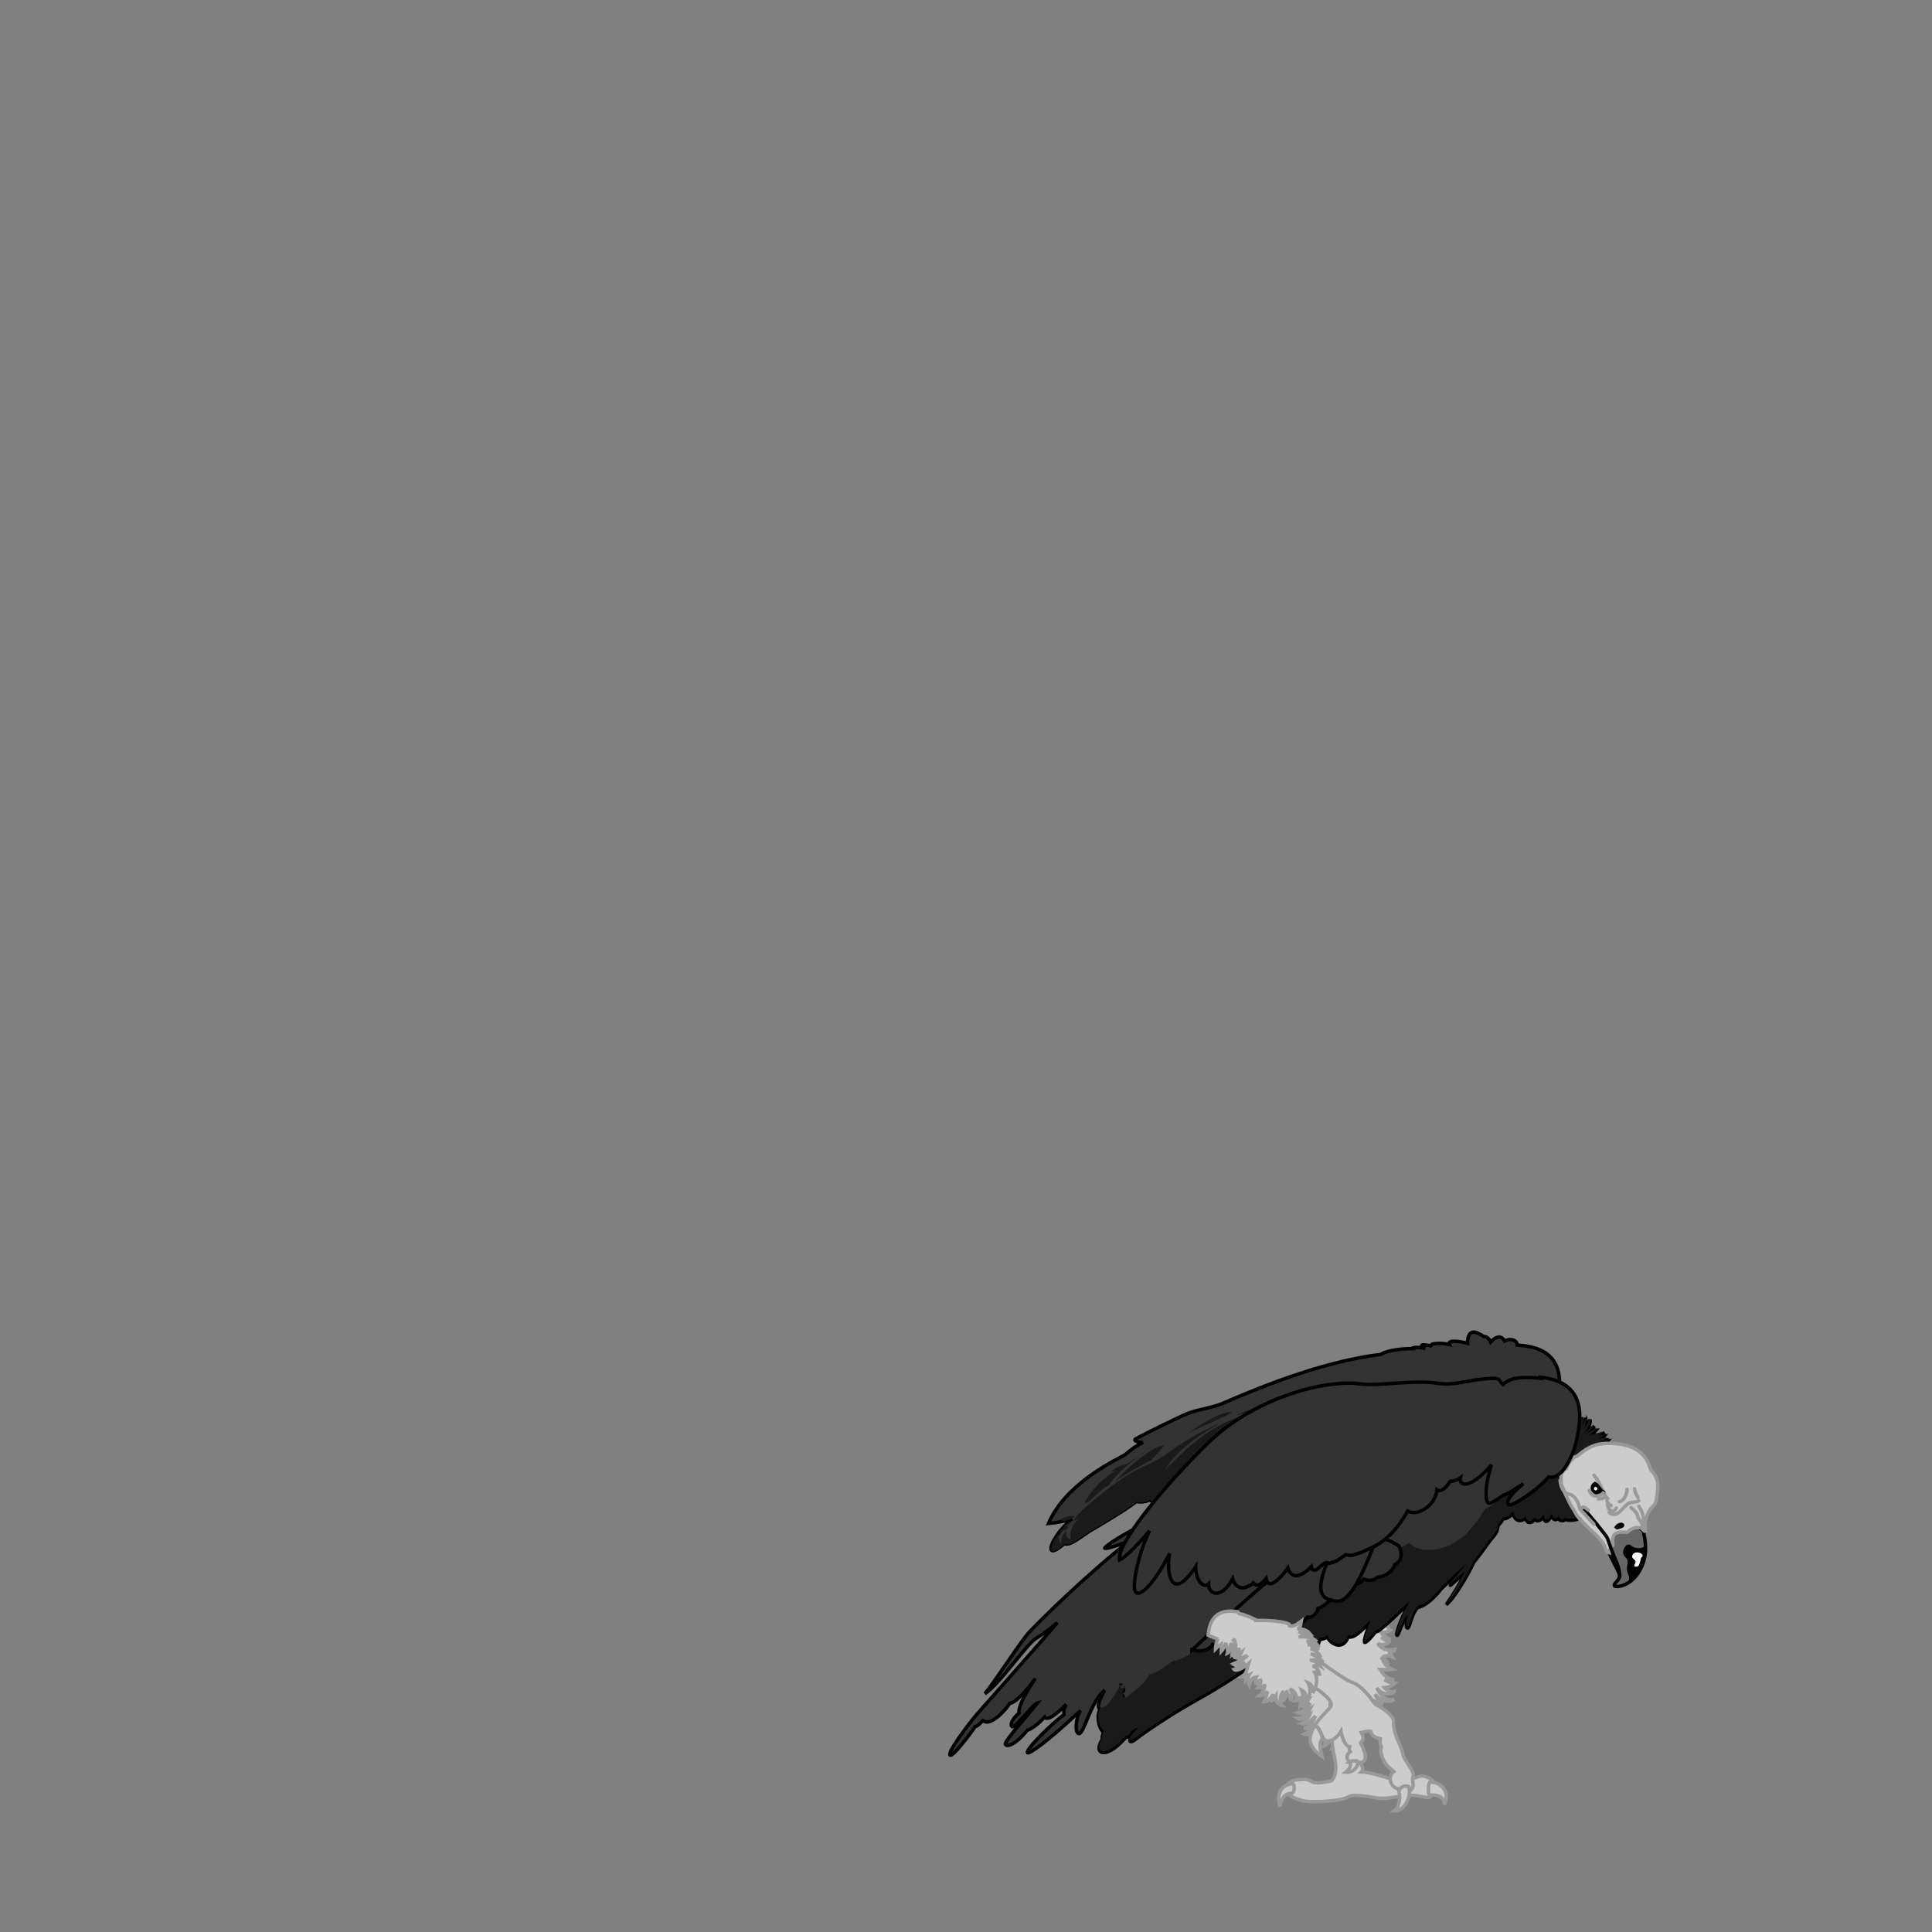 <?xml version="1.0" encoding="UTF-8" standalone="no"?>
<svg xmlns="http://www.w3.org/2000/svg" id="pet_vulture" width="560" height="560">
  <rect width="100%" height="100%" fill="#808080" stroke="none"/>
  <g id="g4086-8" style="display:inline;enable-background:new">
    <path id="path2640-0-4" d="M403.3 467.3c-1.3 2-1.7 4.4-.3 5.2-.7.6-2.3.8-2.7.7.8 1 2 1.8 2.8 2-.7 0-2.2-.4-2.7-.7.6.7 1.8 1.3 2.2 1.5-.7.8-2.6 1-3.3.3 1 1.5 2.3 2.3 5 1.8-.3.7-1.3 1-2 1 .7.2 1 .7 1.3 1.2-1-.4-2.5-.6-3 .3 1 .4 1.6.8 1.6 2-.2-.7-.8-1-1.2-1 .4 1 1.5 1.8 2.5 2.3-1.5.2-2.6 0-3.4 0 .6.8 1 2.4 4 3-1 .3-2 .2-2.8 0 .8.5 2 1 3 1-.6.7-2 1.3-3 1.3.5.6 1.6 1.4 3 1 0 .6-3.6 1.8-5.2-1 1 2.3 2.7 4 5 3.4-1.3 1-3.8.7-5.5-1.5.7 1.8 1.6 2.5 2.3 2.8-.6 0-2.4-.4-3-1.2.2.7 1.7 2.8 2.5 3.3-.4.3-1.7.4-2.8 0 .6.4 1 2.2 1 3.5-1.3-1.7-4-2.3-4.5-2-.6.2 0 3 .8 3.6-.5 0-2 .3-3-1 0 .7 2 2.6 1.3 3.8-.6-1.4-1.6-1.7-2.3-2-.4 1.2-.5 2.6 0 3-.6.7-2.5-1-2.6-1.6 0 .7-.8 3.5-2.2 3.6.4-.7.6-3 .3-4-.8 1.5-1.8 3-2.6 3.2.4-.8.6-2.5.2-3.2-1.3.3-2.3 1.6-2.5 2.5-.3-.8-.3-2.5.5-3.4-2 .5-3.4 1-4 .7 1.7-.8 2.5-2 3-3.2-.8 1-1.7 1.7-3 1.5 1.2-.4 2.2-1 3.3-3.6-1.6 1.8-3 2.5-4 2.2 1-.3 2-1.7 2.3-2.5-1.3 1-2.8 1.5-3.5 1 1 0 3-1.3 3.7-2.8-1.4 1-2.7 1.5-3.6 1.2 1-.3 2.6-1 3.6-2.8-1.4 1-2 1-2.8.8 1-.2 2-1.3 2.4-2-.8.3-1.8.7-2.8.3 1-.5 2.4-1.3 2.8-2-.8.2-1.7 0-2.6-.3.3-.2 4.8-5.7 1.4-14.3-3.5-8.4 20.6-13.8 25.7-8.7z" style="fill:#cccccc;fill-opacity:1;stroke:#999999;stroke-width:1px;stroke-linecap:butt;stroke-linejoin:miter;stroke-opacity:1"/>
    <path id="path2642-7-1" d="M392.7 493.2c0 6.3 0 15.5 1.3 17.4 1.4 2 1 2.6.6 3 2 0 5 1 6.2 1.3 1.2.3 5.4 2 10 .2 2-1 4.2.6 5 1.6.6 1-.3 4.4-1.8 4.3-1.5 0-3.8-1-7.2-.5-3.5.6-6 1-8 .6-2-.3-6.6-1.2-8-.3-1.3 1-6.8 1.5-11 1.4-2.8 0-5.6-1.4-6.4-2.2-1-1-1.2-4 3.5-4.2 4.5-.4 1.6 2 9 .4 0 0 2-1.7 1-6.3s-1.6-12-1.3-17c0-1.6 6.4-1.8 7 .5z" style="fill:#cccccc;fill-opacity:1;stroke:#999999;stroke-width:1px;stroke-linecap:butt;stroke-linejoin:miter;stroke-opacity:1"/>
    <path id="path2806-6-1" d="M375 517c-2.8 0-5.4 2.2-4 6.6.5-3.2 2.4-4 3.5-3.8.7-.3.8-2 .4-2.8z" style="fill:#cccccc;fill-opacity:1;stroke:#999999;stroke-width:1px;stroke-linecap:butt;stroke-linejoin:miter;stroke-opacity:1"/>
    <path id="path2808-4-4" d="M414.5 516.5c2.7 0 6 2.4 4.2 6.6-.2-3-3-2.8-4.3-2.8-.6-.4-.4-3 0-3.7z" style="fill:#cccccc;fill-opacity:1;stroke:#999999;stroke-width:1px;stroke-linecap:butt;stroke-linejoin:miter;stroke-opacity:1"/>
    <path id="path2560-6-0" d="M418.7 403.6c-2.3-.3-4.8-.4-7.5-.3-25 1-54.3 16-80 38.7-5.2 2.4-10.7 6-11 6.7-.2.7 6.2-1.6 7.5-2.3-12.5 9.8-25.3 22.4-29.2 26.5-2.3 2.3-9.4 13.5-13 18 3.8-2.2 12-14.3 14.8-16 2.6-1.6 5.8-4.2 6.2-4.6-4.8 5.7-22 25-23 26.2-1 1-8.2 10.2-8.2 12 0 2 6.5-6.6 7.3-8 1-.2 1.7-1.3 2.3-1.8 2.3 2 7-3.6 7.8-5 2 0 6.8-6.2 7.4-7.2-4 6-5 8.8-4.7 10-2.3 2-2.7 3.6-2 4 .7.5 6.3-6.8 7.4-7-4 5-9.5 11-9.4 12 0 .8 2.3 1 6.4-4 1.8-.5 4.3-3 5-3.8 1 1.7 5.6-3 6.3-3.7-.7 1-.8 2.4-.7 3-4 3-11 10-10.6 11 .2.8 6.2-3.5 15.4-12.2-1.4 2.2-1.8 6.6-.4 6.7 1.4 0 3.3-9.2 7.4-12.6-2.7 5-1.7 5.3-1.3 5.6-1 1.2-.8 5 1 6.7-.2.5-.6 1.3-.3 1.8-.8 1.2-1.4 2.8-.8 3.5.4.8 3 1.3 7.6-4 1.2.3 1-1.6 3.7-2.4-1.6 1.5-2.8 3-2.6 3.5.2.5.7.3 2.4-1 1.7-1.4 10-7 17.2-11 7.4-4 12.7-8 15-9.2 2.2-1 19.4-.8 20.4-8.2 1 0 2-.5 2.3-.8 0 1.3 4.3 4.8 6 0 1.4.7 3.8-1.6 6.5-4.4-1 2.2-2 5.4-1.8 6 .3.6 2.7-2.3 3.2-3 1 .5 8.4-7.4 10-8.4-2 3-4.3 9-3.8 9.4.5.4 1-3.4 3.3-5.7-.3 1-1 3.5-.2 3.6.7 0 1-4 3-6 3-.5 6.3-4.8 6.8-5.4.6-.5 5.4-5.4 7.4-6.7-1.5 1.4-4.4 5-4.8 5.7-.4.5 3.3-3 4.3-3.6-1.3 2.7-3.7 6.7-5.5 9.2 2-1.4 6.2-8.3 8-12.3 2.3-2.7 4.4-6 5-6.6.6-.8 2-2 2-4 .6-.5 1.4-1.6 1.4-2 1 .3 2.6-1 3-1.6.3 2 2 3 3.7 1.3 0 2 2 1.6 2.4.5.6.6 1.8.8 2.8-1 0 2 1 2.3 2.3-.2.2 1.4 1.2 1.7 2 .7 0 1.2 1.6 1 2 .5 1 .5 2.5.2 3.3 0 2-2 3-5.7 3-9.4 1-6 4-11.4 4.2-11.5.2 0 1.2-1 1.7-1.7l-2 .5c.3 0 1.2-.4 1.6-1h-2c.5-.2 1.3-.7 1.5-1l-2 .4c.5-.3 1.4-.8 2-1.4-.6.3-3.5 1-4.4 1.2.7-.6 1.2-1 2-2-.4 0-2 1.2-2.8 1.5.3-.4 1.5-1.3 2.2-2.6l-3.2 2.8c.8-.8 2.2-3 2-4.7-.5 1.3-1 2-1.6 2.7.3-.6.6-2.2.3-3.3 0 .4-.7 2-1.3 3 .2-1 .4-2.2 0-3 0 .7-1 2.5-2 3-.3 1 .6-2 0-3 0 .5-1 1.8-2.2 3.4 0-1-.3-2.7-1-3.2 0 1.4 0 3.2-.7 4.7 0-.6-.4-3-1.2-4 0 1 0 3.6-.6 5-.2-.3-1.3-2.3-1.5-3.7-.6.7-1 3.7-.7 4.5-.7-.4-1.2-1.3-1.6-2.5-.3.5-.6 2.6 0 4-.5 0-1.4-1-1.8-2.3-.3.6.2 2.4.3 3.7-.5-.3-1.6-1.5-2-2.3.3 1.4.3 2 1.7 4.5-.3 0-.6-.3-.8-.4 0-.3 0-.3-.2 0 0-.2 0-.3-.2-.4-2-2.8-6.6-15.2-24.5-17.7h-1zm41.2 6.8zm-135 78V488zm0 1v.2zm.8.6s0 .2-.2.3v0s0-.2.2-.3zm-.4 1V491.2zm0 .8h.2V492z" style="fill:#333333;stroke:#000000;stroke-width:1px;stroke-linecap:butt;stroke-linejoin:miter;stroke-opacity:1"/>
    <path id="path2594-9-3" d="M460 410.3c0 .4-.7 2-1.4 3 .3-.8.5-2 .2-2.8 0 .6-1 2.4-2 3-.5 1 .5-2 0-3.2-.2.6-1 2-2.3 3.5 0-1-.3-2.7-1.2-3.2.3 1.4.3 3.2-.5 4.7 0-.6-.4-3-1.2-4 0 1 0 3.6-.6 5-.2-.3-1.3-2.3-1.5-3.7-.6.7-1 3.7-.7 4.5-.7-.4-1.2-1.3-1.6-2.5-.3.5-.6 2.6 0 4-.5 0-1.4-1-1.8-2.3-.3.6.2 2.4.3 3.7-.5-.3-1.6-1.5-2-2.3.3 1.4.3 2 1.7 4.5-.3 0-.6-.3-.8-.4-.2-.7-.2.4-.3.7l-1.6 2.6c-.5 1-1.2 2-2 2.8l-2 2.6-2.3 2.4c-.8.8-1.5 1.5-2.3 2-.6.7-1.3 1.2-2 1.6-.5.4-1 .7-1.6.8l-1.4 2.2-1.4 2-1.5 1.7-1.4 1.6-1.6 1.2-1.5 1-1.6 1c-.6 0-1 .4-1.6.5l-1.6.5-1.4.2h-2.8l-1.2-.3c-.4 0-.8-.2-1.2-.4l-1-.6-1-.7-1 .8-1 .4-1.3.2h-1.2c-.7 0-1.4-.3-2-.5l-1.8-.8-1.6-.5-1.6-.4c-.5 0-1 0-1.6-.2-.5 0-1 0-1.6.2-1 0-2 .2-3 .5-1 .2-2 .6-3 1L385 449c-1 .4-1.6 1-2.3 1.3l-1.7 1.4-1 1c-.5.7-1.5 1.8-3 3.2l-4.6 4.2c-1 .8-1.7 1.5-2.6 2-.8.8-1.6 1.3-2.4 1.8-.7.5-1.4 1-2 1.2-.3 0-.5.2-.8.3h-.6c0 .2-.5.6-1 1-.5.6-1 1.2-2 1.8l-2.4 1.7-1.4.7-1.4.4-2 2-2 1.8-4.8 3.3c-1.5 1-3 2-4.3 2.5l-1.7.7c-.5 0-1 .2-1.3.3l-2.4 1.8-2 1.2-2.2.8c-.4.8-1 1.7-1.8 2.6L329 490l-2 1.6-.7.4h-.4c-.2 0-.3-.2-.4-.3l-.2-.7c0-.3 0-.6.2-1l.8-1.6-1 1h-.2-.2v-.8c0-.5 0-1 .2-1.4l-1 2.3-1 1.7-1 1.5-.7 1-.8.7c-.3 0-.5.3-.7.4l-1 .3c-1 1-.8 5 1 6.6-.2.5-.6 1.3-.3 1.8-.8 1.2-1.3 2.8-.8 3.5.4.8 3 1.3 7.6-4 1.2.3 1-1.6 3.7-2.4-1.6 1.5-2.8 3-2.6 3.5.2.5.7.3 2.4-1 1.7-1.4 10-7 17.2-11 7.4-4 12.8-8 15-9.2 2.2-1 19.4-.7 20.4-8.2 1 0 2-.4 2.3-.8 0 1.4 4.3 4.8 6 0 1.4.7 3.8-1.6 6.5-4.4-1 2.2-2 5.4-1.8 6 .3.6 2.7-2.3 3.2-3 1 .5 8.4-7.4 10-8.4-2 3-4.3 9-3.8 9.4.5.4 1-3.4 3.3-5.7-.3 1-1 3.5-.2 3.6.7 0 1-4 3-6 3-.5 6.3-4.8 6.8-5.4.6-.5 5.4-5.4 7.4-6.7-1.5 1.4-4.4 5-4.8 5.7-.4.5 3.3-3 4.3-3.6-1.3 2.7-3.7 6.7-5.5 9.2 2-1.4 6.2-8.3 8-12.3 2.3-2.7 4.4-6 5-6.6.6-.8 2-2 2-4 .6-.5 1.4-1.6 1.4-2 1 .3 2.6-1 3-1.6.3 2 2 3 3.7 1.3 0 2 2 1.6 2.4.5.6.6 1.8.8 2.8-1 0 2 1 2.3 2.3-.2.2 1.4 1.2 1.7 2 .7 0 1.2 1.6 1 2 .5 1 .5 2.5.2 3.3 0 2-2 3-5.7 3-9.4 1-6 4-11.4 4.2-11.5.2 0 1.2-1 1.7-1.7-.3.2-1.3.5-2 .5.3 0 1.2-.4 1.6-1h-2c.5-.2 1.3-.7 1.5-1l-2 .4c.5-.3 1.4-.8 2-1.4-.5.3-3.5 1-4.4 1.2.7-.6 1.2-1 2-2-.4 0-2 1.2-2.8 1.5.4-.4 1.5-1.3 2.2-2.6l-3.2 2.8c.8-.8 2.2-3 2-4.7-.5 1.3-1 2-1.6 2.7.3-.6.6-2.2.3-3.4z" style="fill:#1a1a1a;stroke:none"/>
    <path id="path2589-6-1" d="M345.5 478.2c3.5 1 5.7-.7 6-1.5 2.7 1.7 7.7 1.3 8.5-2 2 .7 3-.5 3-1.5 3.4 1.6 6.5 0 8-2 3.6 2.4 7.3-1.6 8-2.5 2 .4 3-2 3-2.5 3-1 5-4 5.3-5 2.2-.6 6.5-1.5 8-3.5 2.3 1 3.7-.3 4-.6 2.2 0 4.5-1.8 5-3.6 1.8-.8 2.4-3 1.2-5.4-18-11.8-41.5 13-60 30.2z" style="fill:#333333;fill-opacity:1;stroke:#000000;stroke-width:1px;stroke-linecap:butt;stroke-linejoin:miter;stroke-opacity:1"/>
    <path id="path2587-3-5" d="M384.4 453z" style="fill:#333333;stroke:#000000;stroke-width:1px;stroke-linecap:butt;stroke-linejoin:miter;stroke-opacity:1"/>
    <path id="path2558-6-9" d="M452 403.5c.5-6.5-.8-13-12.2-13.6 0-1.3-1.7-2.2-3.7-1.2-.4-.8-1.6-2.3-4 .3-.3-.7-1.2-1.8-2-1.6-2.4-1.6-4.7-2.4-4.7 2-2-.6-6-1.2-5.3.3-2.5-.6-6.3-.3-5 .5-1.5-.3-4.6-1-2 .7-2.3-.7-4-.2-3.8 0-4.6 0-8.4 1-9 1.7-18 2-39.2 11.3-45.5 14-3 1.4-7 1.8-10.3 3-3.3 1.3-14.6 7-15.4 7.5-.7.6 1 1 2.2 1-4 2-4.4 3.3-6 4-1.3.8-16.5 7.8-21.4 19.5 2.3-.2 4.8-.7 6.8-1.4-6.8 6-8.4 12.8-2.2 7.2 1.7 1 6-3 8-4 1.8-1 11.8-7 12.8-8.2 1.2.3 3 .2 4-.6.8 1.6 2.7 0 9-6.3-4.3 4.6-7.5 8.6-6 8.3 2.5-.4 6.5-2.8 9.4-5.4-1.2 1.4-3.6 5.6-2 6 2.2.3 7.5-5.8 9-7-3.8 8.3 3 2.5 6.5-1 0 2.6 1.3 3.3 6.3-1 32.4 5 85.4-13 86.6-24.8z" style="fill:#333333;stroke:#000000;stroke-width:1px;stroke-linecap:butt;stroke-linejoin:miter;stroke-opacity:1"/>
    <g id="g4051-2">
      <path id="path2448-0-4" d="M357 409.2c-4.4.3-10 4.5-13.2 6.6 4.7-2.7 11.7-5 13.3-6.6z" style="fill:#1a1a1a;stroke:none"/>
      <path id="path2450-7-3" d="M337.4 419c-.7 1-3.5 4.2-4 4.4-.7.3-6.6 3.4-10.2 6 4.2-4.6 10.6-10 14.2-10.5z" style="fill:#1a1a1a;stroke:none"/>
      <path id="path2452-2-9" d="M331.5 421c-2.7 2-7.7 5.8-10 9.4-3.7 2-5.4 5.4-7.2 5.2 2.3-4 5.7-7.8 9.8-9.5-1.2.4-1.6.5-2 .4 1.6-1.3 3.3-2 4-2 1.2-.4 4.8-3.2 5.5-3.3z" style="fill:#1a1a1a;stroke:none"/>
      <path id="path2454-6-1" d="M394.4 403.4c-10-1-23.8 2-25 2.4l-11 4.3c1 0 3.3-.8 4.8-1.4-1 1-3 1.5-5.2 2.4-10 4-15 9.8-20.2 14.8 3.7-6.7 13-11.5 15.6-13.4-2.7 1.4-7 3-14.4 8.3-7.3 5.2-7.5 3-16.6 9.8-9 6.8-10.7 9-11.3 10.4l1.7-1c-2.3 2.3-3 4.8-2.4 6.3-.2 0-2-.8-1.2-2.5-.5 0-1.6 1.5-1.6 3.7-2-3 0-3.6 1.8-4.3 0-1.5.7-2.3 1.4-3-6.8 6-8.4 13-2.2 7.3 1.7 1 6-3 8-4 1.8-1 11.8-7 12.8-8.2 1.2.3 3 .2 4-.6.8 1.6 2.7 0 9-6.3-4.3 4.6-7.5 8.6-5.8 8.3 2.3-.4 6.2-3 9.2-5.4-1.2 1.4-3.6 5.6-2 6 2.2.3 7.5-5.8 9-7-3.8 8.3 3 2.5 6.5-1 0 2.6 1.3 3.3 6.3-1 8.6 1.4 18.8 1 29-.3 16.6-17.8 10.5-23.5 0-24.6zm-83.8 37l.8-1c-.7 0-2.4 0-4 1 0 .2.5.5 1.2.5l2-.7z" style="fill:#1a1a1a;stroke:none"/>
    </g>
    <g id="g2464-1-7" style="fill:#cccccc;fill-opacity:1">
      <path id="path2836-7-4" d="M383.3 503.7c0-.2 0-.4-.2-.6 0-.4-.2-.8-.5-1.2-.2-.5-.4-1-.7-1.2l-.7-.6c-2 3-2.5 6 2 9-.8-3-.8-4.3.3-5.3z" style="fill:#cccccc;fill-opacity:1;stroke:#999999;stroke-width:1px;stroke-linecap:butt;stroke-linejoin:miter;stroke-opacity:1"/>
      <path id="path2841-9-2" d="M408.7 518.4l-.3-.3-.5-.4c-.2 0-.4 0-.6-.2h-.5c-.5 0-.8.2-1.2.4l-.4.6c1 2 .4 5.4-1 6.4 2.5 0 4.6-3 4.3-6.4z" style="fill:#cccccc;fill-opacity:1;stroke:#999999;stroke-width:1px;stroke-linecap:butt;stroke-linejoin:miter;stroke-opacity:1"/>
      <path id="path2462-1-9" d="M393.6 510.8c0-.2-.3-.3-.5-.4l-.5-.2h-.8l-.6.5h.2c.2 1.3-.4 2.3-1.3 3 2.4.2 3.5-1.8 3.6-3z" style="fill:#cccccc;fill-opacity:1;stroke:#999999;stroke-width:1px;stroke-linecap:butt;stroke-linejoin:miter;stroke-opacity:1"/>
      <path id="path2575-1-8" d="M358.8 467.2c-8-1.4-8.4 5-8.6 6.8 4.6 1.7 39.5 16.5 35.3 21-1.5 1.6-3.2 3.3-4.4 5l.8.6c.3.3.5.7.7 1.2.3.4.4.8.6 1.3l.3.7c1 1.6 3.5.8 5.2-2 .3 2 1.3 4.4 2.5 4.5-.3 1 0 1 .2 1.4-1 .6-1.5 2.3 0 3l.5-.3h1.4l.6.5c2.3 0 2.4-2 .5-5.7 1-1 .8-2 .2-3 1.5-.4 2.2-.5 2.7-.4.3 1.6 1.8 2 2.8 2.2-.2 1 0 1.8.3 2.3-.6 1.6.5 4.4 2 5.8l1.6 1.4c-2 1.3-1 5 1.7 5v.2l.5-.6c.4-.2.7-.4 1-.4h.6c.2 0 .4 0 .5.2l.4.5c0 .2.2.3.3.4 1.3-1.3 0-2.8.6-4 .5-1.5-2.4-4-3-6.4-.3-2.5-2.7-5-2.7-9.6 0-1.4-3-3.8-5.3-4.8-.3-.2-3.3-5.4-7-6.5-3.5-1-24.5-18.5-32.5-19.8z" style="fill:#cccccc;fill-opacity:1;stroke:#999999;stroke-width:1px;stroke-linecap:butt;stroke-linejoin:miter;stroke-opacity:1"/>
    </g>
    <path id="path2602-4-2" d="M353 475c-.4 1-.7 2.3-.7 3 .6-.6 1.2-1.2 1.7-1.5v2.2c.4-.4 1.2-2 1.3-2.5.4 1.3.7 2.4.5 3 .7-.3 1-2.4 1-3 .4 1 .6 2 .5 2.5.6-.6 1-4.2.2-3.3 1.2 1 .5 3.5.2 4 .7-.4 1.3-1.2 1.5-1.7 0 1.3-1.3 2.4-1.7 2.8 1-.3 2-1.4 2.4-1.7-.4 1-1 1.4-1.5 1.8.7.3 2.8-.5 3.2-.8-.7 1-3 2-3.7 2.3 1 .3 2.2 0 3-.2-.8.6-2 1-2.6 1 .5.3 1 .2 1.4.2-.6.4-1.3.6-2 .8.5.6 2.6-.3 4.2-1.7-.4 1.3-.6 3-1.8 3.8.8 0 1.4-.6 1.7-1-.8 1-.7 1.2-.7 1.7.3-.5.3-1 1-1.3-.6 1-.2 2.6 0 3 .2-1 .7-2.2 2-2.3-.4.7 0 1.8 0 2.3.3-1 .5-1.3 1.3-1.4.3.8-.5 1.8-.8 2.2 1 0 1.7-.3 2-1 0 1.3-.6 2.6-1.5 3.3 1 0 1.6-.5 2.3-1.2-.4 1.3-.6 2.3-1 3 1 0 2-1 2.6-2.2 0 1-.2 1.6-.8 2 1.3-.3 1.3-1 1.6-1.5 0 .7.2 2.5 1.7 2.7-.7-.7-.4-3.3.3-3.8.4.7 0 2.2 0 2.5.5 0 1.2-1.6 1-3 .5 1 1.2 2 1.4 3 .3-1 .8-2-.3-3.5 2 1 2.2 2.6 1.5 3.5.8 0 1.3-.8 1.3-1.3.3 1 .3 1.5.2 2.5.7-1 1-2.7.4-4.3 1.5.8 1.4 2.4.8 3.4 1.8-1 2-4 1-5.6 1.3.5 1.6 2 1.4 3 1-1.4 1.7-4.2.5-6 .5-.2 1.3 0 1.5 1 0-1.2-.8-2.6-2-2.7.7-.3 1.5-.5 2.3 0-.5-1-2-1.7-3-1.7 1-.5 2.8 0 3.7.4-1-1.2-2.6-2-3.6-2.3 1.8.2 2.5.7 3 1-.6-1-1.4-2-3-2.6 1.3 0 1.8 0 2.3.5-.5-1-1.8-1.5-3.2-1.6 2-.2 3 .5 3.4.8-1-1.4-1.6-1.8-3.7-1.7 1.4-.3 2.3-.3 3 0-1-1-3-1.6-5.3-1.3 2.2-.5 2.4-.5 3-.5-.4-.3-2.4-.7-3-1 1.7 0 2.4.2 3.2.4-1-1.2-2.8-1.3-3.6-1.3 1-.2 1-1.3 1.2-2.3-.3.2-1.8 1.8-3.3 1.5.4-1-4.8-1.8-10.4-1.6" style="fill:#cccccc;fill-opacity:1;stroke:#999999;stroke-width:1px;stroke-linecap:butt;stroke-linejoin:miter;stroke-opacity:1"/>
    <g id="g2482-8-8">
      <path id="path2569-6-6" d="M476.5 444.3c0-.2 0-.3-.2-.4-.2-.4-.3-.6-.6-.7l-.6-.4c0-.2-.4-.2-.6-.2H473l-1 .6c0 .2-.3.4-.6.5H469l-1 .5-.5.7c-.2.3-.3.6-.3 1v.7c0 .3.2.5 0 .7 0 .2 0 .3-.2.4-.2.3-.4.5-.5 1l-.2 1c.4 1.7 3 5.6 3.2 7.2-.5 1.6-1.8 2-1.6 2.7 0 .6 5.3.6 8-5.6 1.7-4 1-7.3.5-10z" style="fill:#666666;fill-rule:evenodd;stroke:#000000;stroke-width:1px;stroke-linecap:butt;stroke-linejoin:miter;stroke-opacity:1"/>
      <path id="path2580-0-8" d="M456.4 422.3l-1.2 1.2-.8 1.2c0 .3-.2.5-.3.7 0 .2 0 .3-.2.4-.3 0-.5.2-.7.3 0 .3-.2.4-.3.6-.3.3-.4.7-.4 1v2.3c0 .3.3 1 .7 1.7.3 1 .8 2 1.3 3s1 2 1.7 3c.5 1 1 1.8 1.5 2.4h.2c1.4 2.2 5.8 5.2 7 7.7.4.3.3 2 1.6 2.3 0-.4 0-1 .2-1 0-.5.3-.7.5-1 .2 0 .3 0 .3-.3v-.8c-.2-.3-.2-.6 0-1 0-.2 0-.5.2-.8 0-.2.3-.5.6-.7l1-.4h2.4l.7-.6 1-.5c.5-.2 1-.3 1.4-.2h.7l.7.5c.3 0 .4.3.6.6 0 0 .2 0 .2.3-.2-1.5-.3-3 .2-4.3 1.4-4.2 2.8-2.7 3-6 .5-3.2.7-5.3-1.6-7.7-.6-.8-1-6.7-9.7-7.7-3-.3-6-.2-8.4 1.2-1.4.7-2.6 1.8-3.6 2.5z" style="fill:#cccccc;fill-rule:evenodd;stroke:#999999;stroke-width:1px;stroke-linecap:round;stroke-linejoin:miter;stroke-opacity:1"/>
      <path id="path2562-3-6" d="M462 427.6c2 2.2 2.5 5.2 4 6.8-.5.5 0 1.6 1 2" style="fill:none;stroke:#999999;stroke-width:1px;stroke-linecap:round;stroke-linejoin:miter;stroke-opacity:1"/>
      <path id="path2564-1-4" d="M464.8 432.5c-.6.6-2 .6-2.8-.2-.6-.5-.7-1.6.3-2.3 1 .6 1.5 2 2.5 2.5z" style="fill:#000000;fill-rule:evenodd;stroke:#000000;stroke-width:1px;stroke-linecap:butt;stroke-linejoin:miter;stroke-opacity:1"/>
      <path id="path2571-3-6" d="M469.3 457.3c.4-1 0-2.7-.8-4.7-1-2-2.3-6-2.6-6.8-.5-1-5.6-7.2-7.4-9" style="fill:none;stroke:#000000;stroke-width:1px;stroke-linecap:butt;stroke-linejoin:miter;stroke-opacity:1"/>
      <path id="path2573-5-3" d="M468.3 443c.5-1 1.6-1.4 2-1 .2.6-1.7.7-2 1z" style="fill:#000000;fill-rule:evenodd;stroke:#000000;stroke-width:1px;stroke-linecap:butt;stroke-linejoin:miter;stroke-opacity:1"/>
      <path id="path2596-7-6" d="M462 441.8l-3.7-4c-.8-.5-.3-2.6-2.6-4.4-.8-.5-3 0-3.5-4.3" style="fill:none;stroke:#999999;stroke-width:1px;stroke-linecap:round;stroke-linejoin:miter;stroke-opacity:1"/>
      <path id="path2598-6-6" d="M465.4 433.7c-.5.7-1.7.8-2.5.7" style="fill:none;stroke:#999999;stroke-width:1px;stroke-linecap:butt;stroke-linejoin:miter;stroke-opacity:1"/>
      <path id="path2600-4-9" d="M464.7 432.7c-.7 1-3.4 1.7-4-.7" style="fill:none;stroke:#999999;stroke-width:1px;stroke-linecap:round;stroke-linejoin:miter;stroke-opacity:1"/>
      <path id="path2644-7-4" d="M471.6 431.7c0 .8-.5 3.2-2.2 3.6" style="fill:none;stroke:#999999;stroke-width:1px;stroke-linecap:round;stroke-linejoin:miter;stroke-opacity:1"/>
      <path id="path2646-0-0" d="M473.8 431.5c0 .7.6 2 1 2.6" style="fill:none;stroke:#999999;stroke-width:1px;stroke-linecap:round;stroke-linejoin:miter;stroke-opacity:1"/>
      <path id="path2648-8-1" d="M475 436.6c.7 1 1.5 2.3 1.4 4.8" style="fill:none;stroke:#999999;stroke-width:1px;stroke-linecap:round;stroke-linejoin:miter;stroke-opacity:1"/>
      <path id="path2650-1-7" d="M472.8 437c1.5 1.2 2 2.2 2 3 .3.5 1.4 1.4 1.6 3.6" style="fill:none;stroke:#999999;stroke-width:1px;stroke-linecap:round;stroke-linejoin:miter;stroke-opacity:1"/>
      <path id="path2652-7-6" d="M475 435c-.6.5-2 .3-2.8.7-2 1-3.2 4.6-5.8 2.7" style="fill:none;stroke:#999999;stroke-width:1px;stroke-linecap:round;stroke-linejoin:miter;stroke-opacity:1"/>
      <path id="path2654-0-3" d="M466 435.5c-.4 1.6 1.3 3.7 2.5 1.6" style="fill:none;stroke:#999999;stroke-width:1px;stroke-linecap:round;stroke-linejoin:miter;stroke-opacity:1"/>
      <path id="path2656-0-0" d="M458.4 437.2c.2-.3.5-.8 2 .5" style="fill:none;stroke:#999999;stroke-width:1px;stroke-linecap:round;stroke-linejoin:miter;stroke-opacity:1"/>
      <path id="path2810-4-0" d="M477 448c-1 1-3 1-4.2 0-1.2-1.2-2.8 1.2-2.2 2.6.6 1.4 1.6.7 1 3.5-.3 3 2 2.7-.7 5.7 1.6-.6 3.6-2.2 5-5.3 1-2.4 1-4.5 1-6.4z" style="fill:#000000;fill-rule:evenodd;stroke:none"/>
      <path id="path2815-6-9" d="M474.8 450c-1-.2-1.8.5-1.7 1.3.2.8 1.4.8.8 2-.7 1 1 1.2 1.3 0 .3-.6.3-1.7.7-2 .4-.2.4-1-1-1.3z" style="fill:#ffffff;fill-rule:evenodd;stroke:none"/>
      <path id="path2817-6-1" d="M463 431.5a.5.5 6 1 1-1 0 .5.5 6 1 1 1 0z" style="fill:#ffffff;fill-opacity:1;fill-rule:evenodd;stroke:none;stroke-width:1;marker:none;visibility:visible;display:inline;overflow:visible;enable-background:accumulate"/>
    </g>
    <g id="g2470-2-4" style="fill:#333333;stroke:#000000;stroke-width:1;stroke-miterlimit:4;stroke-dasharray:none">
      <path id="path2585-5-3" d="M398 448.6c.6-1.7 2.8-7 2-9.6-.8-3.8-5.2-5.3-7.6-2.6-2.2 2.4-6.7 14-7.8 16.7-4 9.8-.2 10.4 1.7 10.8 2 .4 5 1.8 11.6-15.2z" style="fill:#333333;stroke:#000000;stroke-width:1;stroke-linecap:butt;stroke-linejoin:miter;stroke-miterlimit:4;stroke-opacity:1;stroke-dasharray:none"/>
      <path id="path2536-0-5" d="M446.7 399.5c-6.2-.6-9.2 0-11 1.8-2-1.5.3-2.3-7.4-1.4-2.8.3-7.2 1.8-12 1-6.8-1-17 1-22.3.2-8.5-1.2-29.2 3-44 17.3-14 13.8-26.4 29.4-25.5 33.8 2.6-1.3 7.8-7.4 8.7-8.5-3 6-5.4 16.3-4 17.8 1.7 1.6 6.2-4 9.8-11.2-1 5.3.3 14.7 7.6 3.8 0 4.3 2.3 6.3 3.7 5 0 3 3.6 4.7 7-1.5 1.2 4 4.6 2.6 6 1.2 1.4 1.8 3-.5 3.7-1.3.4 2.7 2.6 2 6.3-3 .7 2.5 3 3.5 6.8-.4.7 3 3-1.2 4.5-1.2l.6.2c.3 0 .6 0 .8-.2.5 0 1-.3 1.6-.6l1.5-1 1-.7.8.2h1l2.6-.8 3.5-1.6c5.3-2.5 8.7-8 10-10.4 3 1.7 8.2-1.8 8.5-6.2 1.5 1 3.2-1.4 3.8-2.4 1 0 2.5-.6 3-1-.5 2.2 2.7 3.6 9-3.8-2.2 7-1.6 10.5-1 11 .7.7 4-2 4.6-2.3 1 0 4.3-2.5 5.6-3.2-3 2.5-5 4.7-4.3 6 .6 1 8.2-4 11.7-8 4 1 7.2-6.6 8-10.4.8-4 4.5-17-10.3-18.5z" style="fill:#333333;stroke:#000000;stroke-width:1;stroke-linecap:butt;stroke-linejoin:miter;stroke-miterlimit:4;stroke-opacity:1;stroke-dasharray:none"/>
    </g>
  </g>
</svg>
